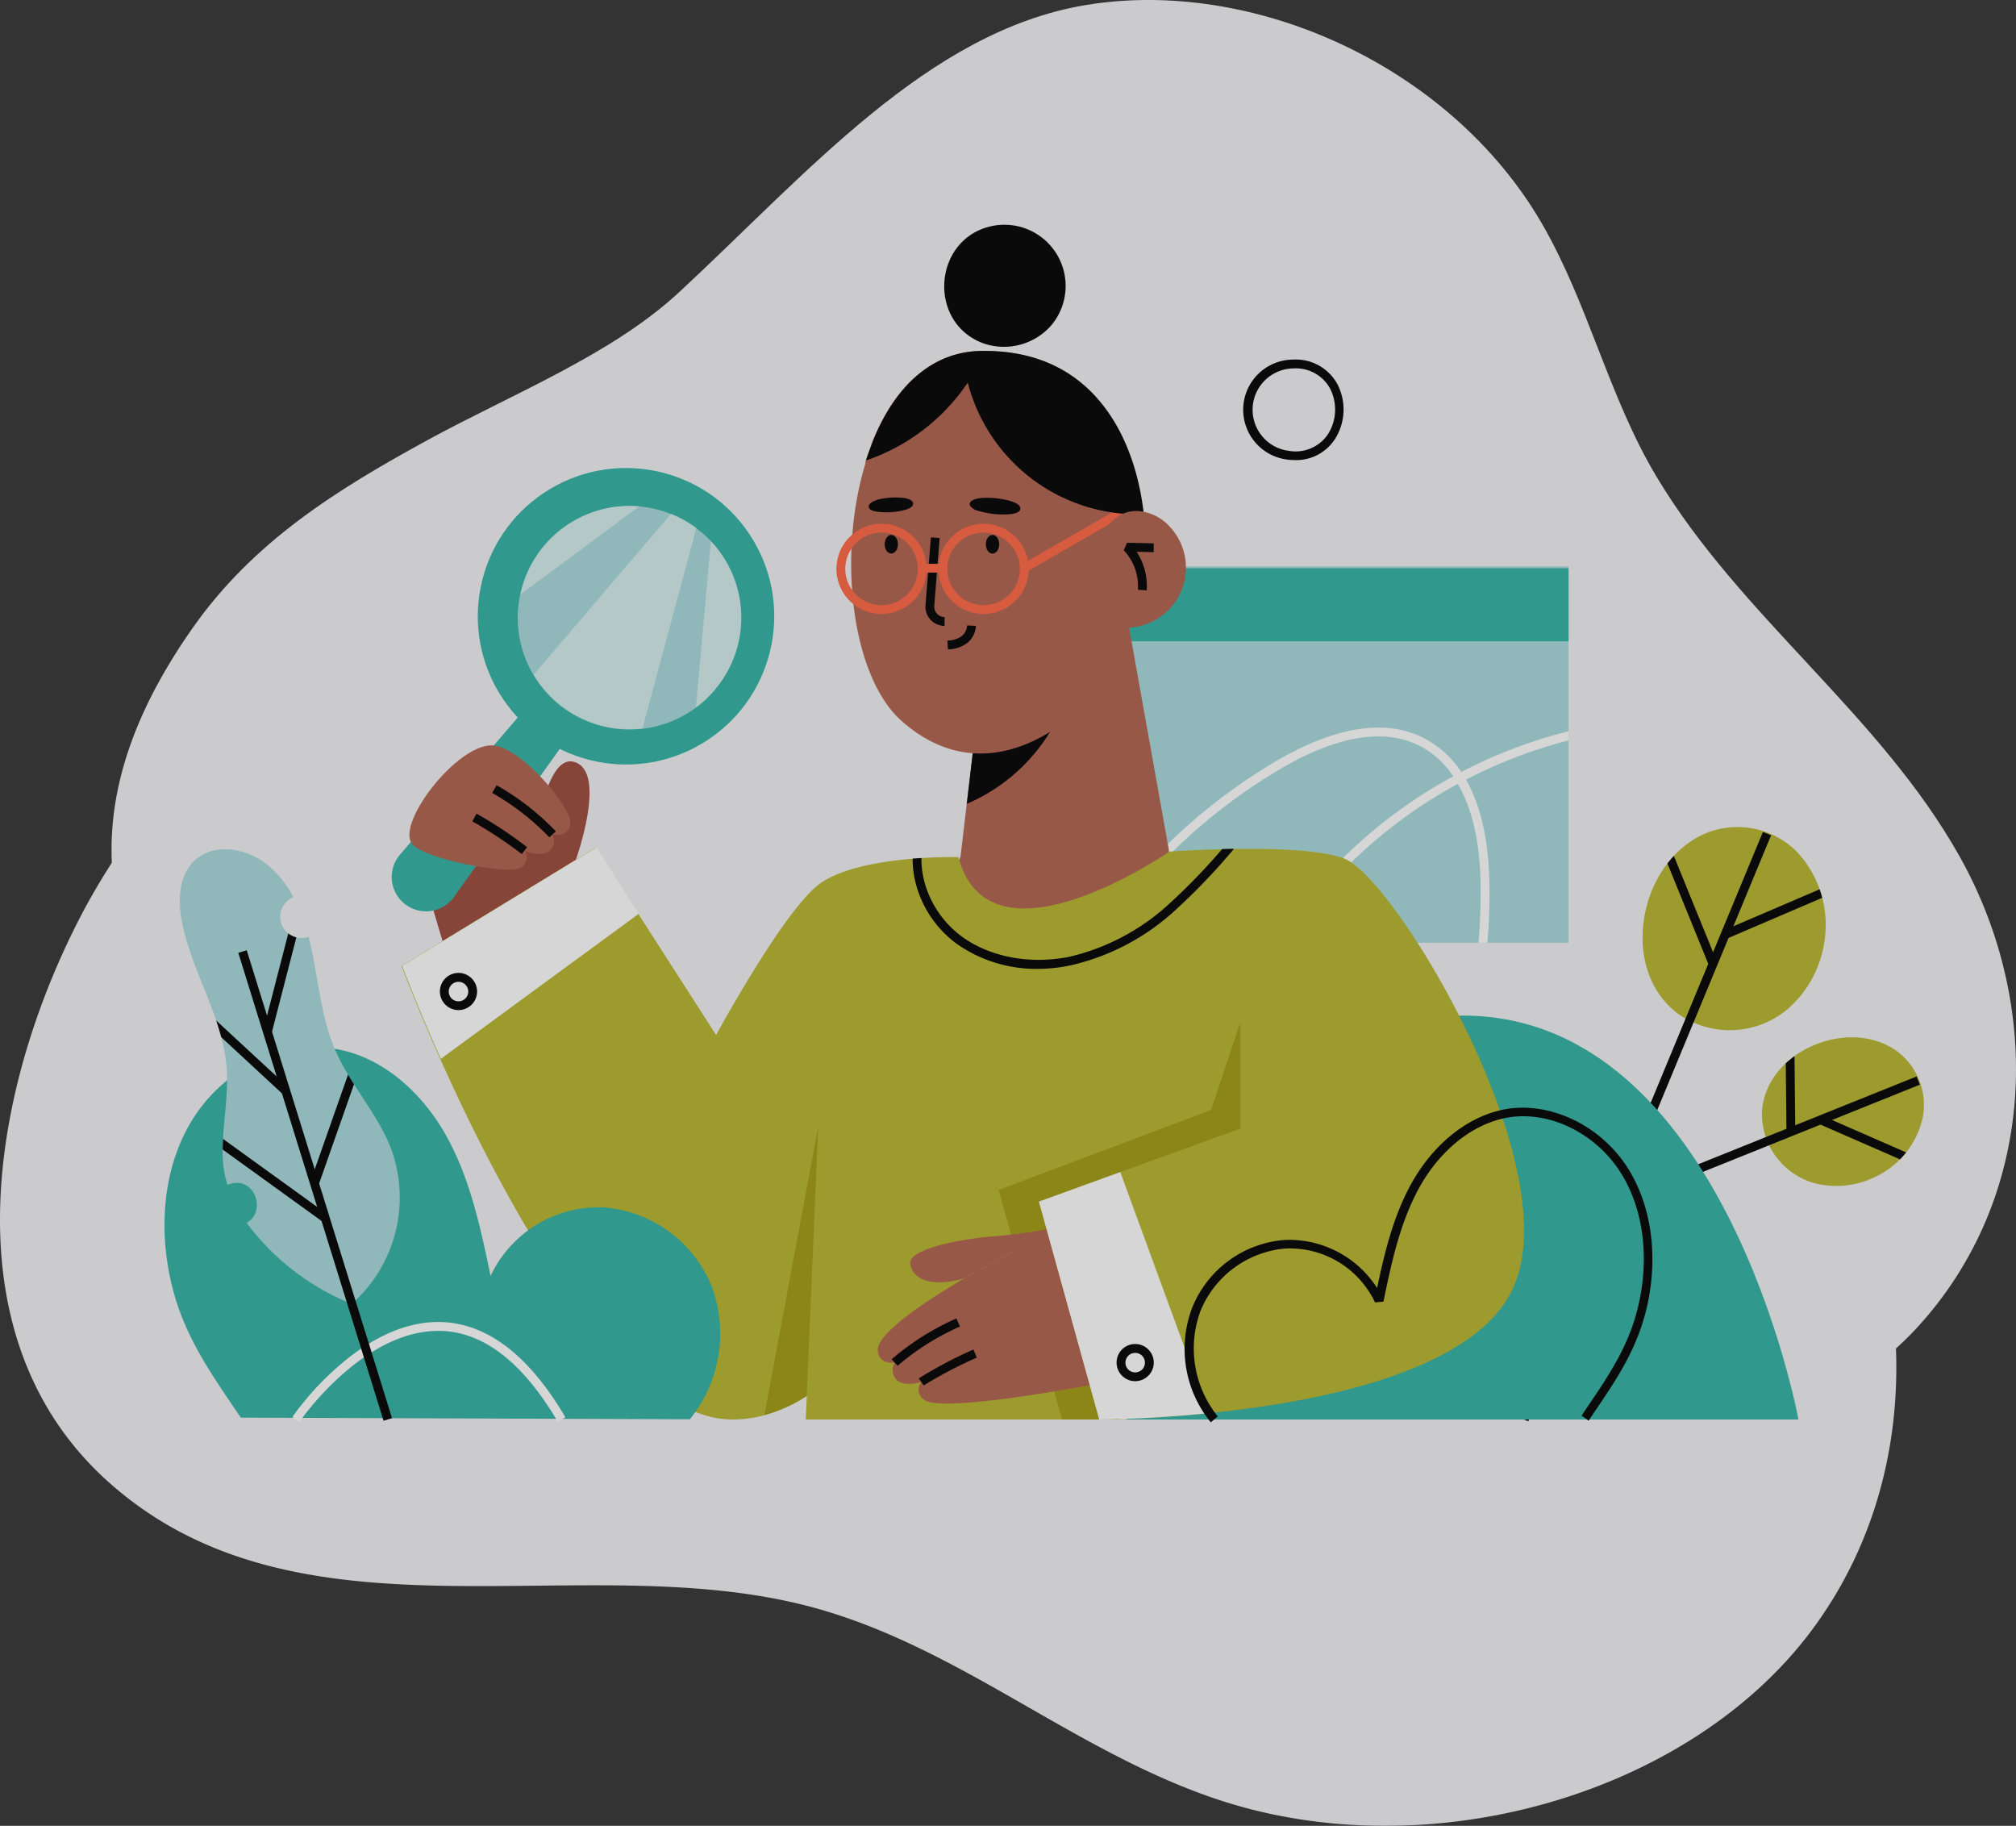 <svg xmlns="http://www.w3.org/2000/svg" xmlns:xlink="http://www.w3.org/1999/xlink" width="428.897" height="388.374" viewBox="0 0 428.897 388.374">
  <rect x="0" y="0" width="428.897" height="388.374" fill="#333333" stroke="none"/>
  <defs>
    <clipPath id="clip-path">
      <path id="Path_12328" data-name="Path 12328" d="M239.85,156.646a19.11,19.11,0,0,0,23.425-.917,23.485,23.485,0,0,0,7.8-14.208,22.779,22.779,0,0,0-5.849-19.275,17.862,17.862,0,0,0-18.4-4.285C231.791,123.343,226.98,146.888,239.85,156.646Z" transform="translate(-232.415 -117.004)" fill="none"/>
    </clipPath>
    <clipPath id="clip-path-2">
      <path id="Path_12330" data-name="Path 12330" d="M249.3,162.895a15.336,15.336,0,0,0,11.4,14.945,18.794,18.794,0,0,0,12.9-1.5,18.253,18.253,0,0,0,9.953-12.7,14.284,14.284,0,0,0-5.668-14.043C267.433,142.281,249.781,149.965,249.3,162.895Z" transform="translate(-249.3 -146.756)" fill="none"/>
    </clipPath>
    <clipPath id="clip-path-3">
      <rect id="Rectangle_3555" data-name="Rectangle 3555" width="112.705" height="80.063" transform="translate(0 0)" fill="none"/>
    </clipPath>
    <clipPath id="clip-path-4">
      <path id="Path_12367" data-name="Path 12367" d="M293.837,212.257l-112.915-39.3s-13.532,47.842-37.9,63.629a31.438,31.438,0,0,1-9.021,4.09,26.267,26.267,0,0,1-6.8.9c-34.311,0-70.38-96.482-70.38-96.482L98.167,119.88l25.56,39.889s13.2-24.342,21.049-31.379,30.507-6.45,30.507-6.45c6.736,25.214,44.865-1.188,44.865-1.188s28.191-2.045,37.242,1.5C268.021,126.33,303.94,185.84,293.837,212.257Z" transform="translate(-56.82 -119.88)" fill="none"/>
    </clipPath>
    <clipPath id="clip-path-5">
      <path id="Path_12377" data-name="Path 12377" d="M39.65,199.613A52.188,52.188,0,0,0,61.857,216.8l.12.09A30.206,30.206,0,0,0,70.5,184.157c-2.857-7.653-8.766-13.817-12.028-21.335-2.8-6.555-3.443-13.8-4.886-20.779-.226-1.083-.481-2.18-.767-3.263l-.376.105a4.511,4.511,0,0,1-2.842-8.54,22.253,22.253,0,0,0-5.608-6.961c-4.405-3.548-11.442-4.706-15.5-.767-3.263,3.157-3.473,8.314-2.646,12.765,1.985,10.63,8.6,20.132,9.517,30.913.556,6.45-.992,12.915-.8,19.381a22.433,22.433,0,0,0,1.022,5.879,3.2,3.2,0,0,1,.526-.21C41.394,189.675,43.965,197.268,39.65,199.613Z" transform="translate(-25.437 -120.147)" fill="none"/>
    </clipPath>
  </defs>
  <g id="et" transform="translate(-76.26 -216.306)" opacity="0.8">
    <g id="Group_9426" data-name="Group 9426" transform="translate(76.26 216.306)">
      <g id="Group_9416" data-name="Group 9416" transform="translate(0 113.569)">
        <path id="Path_12325" data-name="Path 12325" d="M65.092,103.027a149.647,149.647,0,0,0-46.745,51.586C-1.2,190.788-12.536,245.667,23.338,277.437c41.046,36.355,100.812,13.111,149.782,26.492,31.2,8.525,55.42,30.657,85.972,40.821,44.865,14.915,100.286-.992,126.4-36.085,23.455-31.574,22.718-73.929,4.691-108.254s-51.316-61-88.363-80.289C254.792,95.78,200.139,72.731,144.042,75.813a153.766,153.766,0,0,0-78.95,27.214Z" transform="translate(0.007 -75.535)" fill="#f1f1f4"/>
      </g>
      <g id="Group_9417" data-name="Group 9417" transform="translate(23.726)">
        <path id="Path_12326" data-name="Path 12326" d="M297.726,291.941c34.265,14.3,76.394,18.373,102.015-9.367s27.169-68.305,9.247-100.331c-16.93-30.251-46.745-51.12-64.547-80.89-10.134-16.93-14.494-36.806-24.4-53.872C300.538,13.893,258.574-4.8,223.091,1.067c-33.634,5.548-59.42,35.949-86.694,61.209C122.068,75.507,100.929,83.837,83.172,93.52,63.912,104.044,46,115.08,33.014,133.6c-25.079,35.709-20.268,63.93-1.729,90.964s66.4,36.085,103.744,27.71C195.125,238.836,242.005,268.681,297.726,291.941Z" transform="translate(-15.773 0)" fill="#f1f1f4"/>
      </g>
    </g>
    <g id="Group_9427" data-name="Group 9427" transform="translate(111.256 264.116)">
      <path id="Path_12327" data-name="Path 12327" d="M239.85,156.646a19.11,19.11,0,0,0,23.425-.917,23.485,23.485,0,0,0,7.8-14.208,22.779,22.779,0,0,0-5.849-19.275,17.862,17.862,0,0,0-18.4-4.285C231.791,123.343,226.98,146.888,239.85,156.646Z" transform="translate(82.042 11.105)" fill="#b8b42d"/>
      <g id="Group_9418" data-name="Group 9418" transform="translate(314.457 128.109)" clip-path="url(#clip-path)">
        <rect id="Rectangle_3548" data-name="Rectangle 3548" width="1.879" height="30.657" transform="matrix(0.926, -0.377, 0.377, 0.926, 2.444, 0.781)"/>
        <rect id="Rectangle_3549" data-name="Rectangle 3549" width="36.761" height="1.879" transform="translate(17.039 22.08) rotate(-23.19)"/>
      </g>
      <rect id="Rectangle_3550" data-name="Rectangle 3550" width="134.927" height="1.879" transform="translate(288.404 253.794) rotate(-67.49)"/>
      <path id="Path_12329" data-name="Path 12329" d="M249.3,162.895a15.336,15.336,0,0,0,11.4,14.945,18.794,18.794,0,0,0,12.9-1.5,18.253,18.253,0,0,0,9.953-12.7,14.284,14.284,0,0,0-5.668-14.043C267.433,142.281,249.781,149.965,249.3,162.895Z" transform="translate(90.544 26.086)" fill="#b8b42d"/>
      <g id="Group_9419" data-name="Group 9419" transform="translate(339.844 172.842)" clip-path="url(#clip-path-2)">
        <rect id="Rectangle_3551" data-name="Rectangle 3551" width="1.879" height="24.778" transform="translate(12.238 18.467) rotate(-66.4)"/>
        <rect id="Rectangle_3552" data-name="Rectangle 3552" width="1.879" height="23.154" transform="translate(4.992 -2.8) rotate(-0.573)"/>
      </g>
      <rect id="Rectangle_3553" data-name="Rectangle 3553" width="69.253" height="1.879" transform="translate(308.494 206.993) rotate(-21.9)"/>
      <rect id="Rectangle_3554" data-name="Rectangle 3554" width="112.705" height="80.063" transform="translate(186.004 72.668)" fill="#a8dadc"/>
      <g id="Group_9420" data-name="Group 9420" transform="translate(186.004 72.668)" clip-path="url(#clip-path-3)">
        <path id="Path_12331" data-name="Path 12331" d="M202.684,222.283a16.176,16.176,0,0,1-4.135-.541c-6.014-1.5-11.051-6.886-13.2-13.848s-1.338-13.863-.451-19.29a104.135,104.135,0,0,1,53.12-74.831,19.14,19.14,0,0,0-7.007-6.42c-7.367-3.774-17-2.376-28.657,4.195a119,119,0,0,0-59.209,93.52l-1.864-.135a120.779,120.779,0,0,1,60.141-95.023c12.239-6.886,22.553-8.315,30.431-4.225a21.14,21.14,0,0,1,7.879,7.172A104.571,104.571,0,0,1,273.771,102l.256,1.864a102.871,102.871,0,0,0-33.288,10.615c2.706,4.751,4.721,11.592,4.962,21.41a123.531,123.531,0,0,1-19.741,69.854,45.888,45.888,0,0,1-11.712,12.6A20.373,20.373,0,0,1,202.684,222.283ZM239.01,115.366A102.406,102.406,0,0,0,186.762,188.9c-.857,5.217-1.594,12.028.376,18.433s6.525,11.171,11.893,12.585c12.224,3.2,22.553-10.9,25.365-15.291A121.636,121.636,0,0,0,243.821,135.9c-.241-9.547-2.225-16.073-4.811-20.493Z" transform="translate(-149.85 -69.118)" fill="#fff"/>
      </g>
      <rect id="Rectangle_3556" data-name="Rectangle 3556" width="112.705" height="15.547" transform="translate(186.004 73.059)" fill="#2fb2a2"/>
      <path id="Path_12332" data-name="Path 12332" d="M302.376,229.592S286.634,143.68,231,143.68s-71.673,85.912-71.673,85.912" transform="translate(45.241 24.537)" fill="#2fb2a2"/>
      <path id="Path_12333" data-name="Path 12333" d="M92.806,107.83c-3.744-1.083-6.014,5.458-7.142,10.735l-6.345-8.69L58.27,123.948l6.54,22.042,28.327-17.276S99.963,109.86,92.806,107.83Z" transform="translate(-5.646 6.426)" fill="#9b4a3a"/>
      <path id="Path_12334" data-name="Path 12334" d="M227.647,136.07v45.452l-14.674,16.193-32.341,35.709H114.01l2.676-62.171Z" transform="translate(22.421 20.705)" fill="#b8b42d"/>
      <path id="Path_12335" data-name="Path 12335" d="M182.077,137.706l-4.511,17.862-45.256-2.842,5.413-13.848,3.819-32.461L172.83,86Z" transform="translate(31.635 -4.506)" fill="#b2614e"/>
      <path id="Path_12336" data-name="Path 12336" d="M157.494,101.2a38.3,38.3,0,0,1-20.7,21.365l2.376-20.283L148.5,96.16C151.525,97.844,154.411,99.5,157.494,101.2Z" transform="translate(33.892 0.609)"/>
      <path id="Path_12337" data-name="Path 12337" d="M182.93,88.135l-.722,1.909L168.6,126.13s-18.388,18.944-37.348,2.3c-10.525-9.262-13.532-33.8-8.315-53.03.165-.616.346-1.218.526-1.819v-.271a.442.442,0,0,1,.12-.361v-.18c.226-.692.466-1.383.722-2.06s.346-.962.541-1.5.5-1.233.752-1.819c2.782-6.33,6.676-11.547,11.743-14.644a19.742,19.742,0,0,1,3.624-1.774,17.439,17.439,0,0,1,1.774-.571c.5-.135.992-.256,1.5-.346a21.59,21.59,0,0,1,4.1-.391h.406c12.134,0,19.952,5.007,24.974,11.292,6.36,7.924,8.269,18.042,8.856,23.41v1.353c0,.5.075.917.09,1.278s0,.842,0,1.007Z" transform="translate(25.656 -22.805)" fill="#b2614e"/>
      <path id="Path_12338" data-name="Path 12338" d="M135.014,94.859a4.075,4.075,0,0,1-4.06-4.405L132.1,76.02l1.864.15L132.819,90.6a2.225,2.225,0,0,0,.586,1.669,2.18,2.18,0,0,0,1.609.707h0v1.879Z" transform="translate(30.947 -9.532)"/>
      <path id="Path_12339" data-name="Path 12339" d="M139.49,77.665c0,1.1.631,1.985,1.413,1.985s1.428-.887,1.428-1.985-.647-1.985-1.428-1.985S139.49,76.552,139.49,77.665Z" transform="translate(35.251 -9.703)"/>
      <path id="Path_12340" data-name="Path 12340" d="M125.17,77.665c0,1.083.631,1.97,1.413,1.97S128,78.747,128,77.65s-.632-1.97-1.413-1.97S125.17,76.567,125.17,77.665Z" transform="translate(28.041 -9.703)"/>
      <path id="Path_12341" data-name="Path 12341" d="M145.528,71.019a6.346,6.346,0,0,1,1.714.662c.481.316.827.767.737,1.188-.135.677-1.278.962-2.285,1.052a18.358,18.358,0,0,1-6.616-.707,3.01,3.01,0,0,1-1.789-1.1c-.556-1.233,1.744-1.624,2.661-1.669a18.449,18.449,0,0,1,5.578.571Z" transform="translate(34.099 -12.349)"/>
      <path id="Path_12342" data-name="Path 12342" d="M130.1,70.455a4.661,4.661,0,0,1,1.5.346c.451.21.8.556.767.947,0,.647-.992,1.083-1.849,1.308a15.472,15.472,0,0,1-5.819.346c-.662-.09-1.413-.286-1.669-.722-.616-1.037,1.323-1.729,2.135-1.925A15.636,15.636,0,0,1,130.1,70.455Z" transform="translate(26.903 -12.371)"/>
      <path id="Path_12343" data-name="Path 12343" d="M293.837,212.247l-112.915-39.3s-13.532,47.827-37.9,63.629a31.861,31.861,0,0,1-9.021,4.09,26.265,26.265,0,0,1-6.8.9c-24.327,0-49.541-48.489-62.156-76.68-5.172-11.592-8.224-19.771-8.224-19.771L98.167,119.9l9.021,14.133,16.539,25.756s13.2-24.342,21.049-31.379,30.507-6.465,30.507-6.465c6.736,25.229,44.865-1.173,44.865-1.173s28.191-2.045,37.242,1.5C268.021,126.32,303.955,185.83,293.837,212.247Z" transform="translate(-6.376 12.563)" fill="#b8b42d"/>
      <path id="Path_12344" data-name="Path 12344" d="M199.226,193.344l-32.341,35.709H154.767l-13.457-48.82,45.166-17.005,6.164-18.478Z" transform="translate(36.169 25.076)" fill="#a39b13"/>
      <path id="Path_12345" data-name="Path 12345" d="M140.221,184.521c-6.616,1.91-10.946.406-11.427-3.157-.406-2.917,9.8-5.232,18.749-5.879a112.763,112.763,0,0,0,12.8-1.894" transform="translate(29.859 39.598)" fill="#b2614e"/>
      <path id="Path_12346" data-name="Path 12346" d="M162.648,173.59,174.5,206.262s-37.273,7.427-40.6,3.954a2.511,2.511,0,0,1-.391-3.684s-3.684,1.2-5.307-.436a3.007,3.007,0,0,1-.391-3.669s-3.338.571-3.608-2.526c-.3-3.4,8.886-9.758,18.358-15.381" transform="translate(27.551 39.598)" fill="#b2614e"/>
      <path id="Path_12347" data-name="Path 12347" d="M127.423,196.6l-1.263-1.4a55.27,55.27,0,0,1,13.772-8.675l.767,1.714a53.587,53.587,0,0,0-13.276,8.36Z" transform="translate(28.54 46.114)"/>
      <path id="Path_12348" data-name="Path 12348" d="M131.052,198.558l-1.052-1.5a91.048,91.048,0,0,1,11.622-6.134l.722,1.729A89.071,89.071,0,0,0,131.052,198.558Z" transform="translate(30.473 48.324)"/>
      <path id="Path_12349" data-name="Path 12349" d="M143.614,32.1a13.021,13.021,0,0,1,12.8,21.049,13.381,13.381,0,0,1-14.689,3.8C129.962,52.4,131.3,34.823,143.614,32.1Z" transform="translate(32.285 -31.799)"/>
      <path id="Path_12350" data-name="Path 12350" d="M248.428,199.779c-6.976,18.824-41.482,25.56-65.313,27.981-13.291,1.338-23.26,1.338-23.26,1.338L147,182.759l17.306-6.285,25.56-9.262V144.66Z" transform="translate(39.034 25.031)" fill="#b8b42d"/>
      <path id="Path_12351" data-name="Path 12351" d="M119.592,159.47,117.171,216.6a31.439,31.439,0,0,1-9.021,4.09Z" transform="translate(19.471 32.488)" fill="#a39b13"/>
      <ellipse id="Ellipse_634" data-name="Ellipse 634" cx="31.528" cy="31.528" rx="31.528" ry="31.528" transform="matrix(0.834, -0.552, 0.552, 0.834, 54.489, 74.386)" fill="#2fb2a2"/>
      <path id="Path_12352" data-name="Path 12352" d="M58.23,146.264h0a7.307,7.307,0,0,1-1.037-10.525L95.247,91.43l7.382,5.789L68.665,144.76a7.292,7.292,0,0,1-10.435,1.5Z" transform="translate(-7.079 -1.772)" fill="#2fb2a2"/>
      <path id="Path_12353" data-name="Path 12353" d="M115.737,109.96a23.064,23.064,0,0,1-4.6,4.511,23.77,23.77,0,1,1,.09-38.16l.451.346a23.7,23.7,0,0,1,4.044,33.348Z" transform="translate(1.916 -11.762)" fill="#a8dadc"/>
      <g id="Group_9421" data-name="Group 9421" transform="translate(78.545 61.482)" opacity="0.5">
        <path id="Path_12354" data-name="Path 12354" d="M110.121,75.712l-11.472,42.64A23.771,23.771,0,0,1,75.51,106.91l29.214-34.22A24.057,24.057,0,0,1,110.121,75.712Z" transform="translate(-75.51 -72.69)" fill="#fff"/>
      </g>
      <g id="Group_9422" data-name="Group 9422" transform="translate(113.051 67.285)" opacity="0.5">
        <path id="Path_12355" data-name="Path 12355" d="M103.061,107.463a23.064,23.064,0,0,1-4.6,4.511l3.187-35.423a23.756,23.756,0,0,1,1.413,30.913Z" transform="translate(-98.46 -76.55)" fill="#fff"/>
      </g>
      <g id="Group_9423" data-name="Group 9423" transform="translate(75.704 59.782)" opacity="0.5">
        <path id="Path_12356" data-name="Path 12356" d="M98.954,71.65,73.62,90.444A23.786,23.786,0,0,1,98.954,71.65Z" transform="translate(-73.62 -71.56)" fill="#fff"/>
      </g>
      <path id="Path_12357" data-name="Path 12357" d="M82.425,127.836a2.466,2.466,0,0,1-.752,3.563c-2.1,1.789-20.959-1.8-23.245-5.067-3.218-4.511,9.773-21.32,17.276-20.869,6.014.346,17.08,13.532,16.449,16.794-.571,3.007-3.759,2.12-3.759,2.12a3.007,3.007,0,0,1-.752,3.548C85.9,129.384,82.425,127.836,82.425,127.836Z" transform="translate(-5.819 5.289)" fill="#b2614e"/>
      <path id="Path_12358" data-name="Path 12358" d="M81.789,122.171a53.194,53.194,0,0,0-12.149-9.442l.932-1.639a54.533,54.533,0,0,1,12.615,9.818Z" transform="translate(0.079 8.127)"/>
      <path id="Path_12359" data-name="Path 12359" d="M77.355,123.71a92.949,92.949,0,0,0-10.525-6.961l.887-1.639a87.072,87.072,0,0,1,10.75,7.127Z" transform="translate(-1.335 10.151)"/>
      <path id="Path_12360" data-name="Path 12360" d="M127.943,93.285a9.593,9.593,0,1,1,9.593-9.593,9.593,9.593,0,0,1-9.593,9.593Zm0-17.306a7.713,7.713,0,1,0,7.713,7.713A7.713,7.713,0,0,0,127.943,75.979Z" transform="translate(24.606 -10.498)" fill="#ff6542"/>
      <path id="Path_12361" data-name="Path 12361" d="M142.383,93.285a9.593,9.593,0,1,1,9.593-9.593A9.593,9.593,0,0,1,142.383,93.285Zm0-17.306a7.713,7.713,0,1,0,7.713,7.713A7.713,7.713,0,0,0,142.383,75.979Z" transform="translate(31.878 -10.498)" fill="#ff6542"/>
      <rect id="Rectangle_3557" data-name="Rectangle 3557" width="4.405" height="1.879" transform="translate(161.21 72.112)" fill="#ff6542"/>
      <rect id="Rectangle_3558" data-name="Rectangle 3558" width="26.402" height="1.879" transform="translate(182.436 72.222) rotate(-29.98)" fill="#ff6542"/>
      <path id="Path_12362" data-name="Path 12362" d="M181.609,84.387a37.333,37.333,0,0,1-37.453-28A42.61,42.61,0,0,1,122.58,72.93v-.18c.226-.692.466-1.383.722-2.06s.346-.962.541-1.5.5-1.233.752-1.819c2.782-6.33,6.676-11.547,11.743-14.644a19.739,19.739,0,0,1,3.624-1.774,17.441,17.441,0,0,1,1.774-.571c.5-.135.992-.256,1.5-.346a21.59,21.59,0,0,1,4.1-.391h.406c12.133,0,19.952,5.007,24.974,11.292C179.113,68.9,181.022,79,181.609,84.387Z" transform="translate(26.736 -22.815)"/>
      <path id="Path_12363" data-name="Path 12363" d="M157.3,75.461a7.172,7.172,0,0,1,6.54-3.142,10.164,10.164,0,0,1,6.631,3.413,12.78,12.78,0,0,1-14.614,20.3" transform="translate(43.494 -11.408)" fill="#b2614e"/>
      <path id="Path_12364" data-name="Path 12364" d="M163.886,86.914l-1.879-.135a11.111,11.111,0,0,0-3.007-8.4l.707-1.594,5.668.135v1.879l-3.639-.09A13.186,13.186,0,0,1,163.886,86.914Z" transform="translate(45.074 -9.149)"/>
      <path id="Path_12365" data-name="Path 12365" d="M134.17,93.577l-.12-1.879a5.308,5.308,0,0,0,3.007-.917,3.128,3.128,0,0,0,1.188-2.3l1.879.09a5.052,5.052,0,0,1-1.924,3.7A7.127,7.127,0,0,1,134.17,93.577Z" transform="translate(32.512 -3.258)"/>
      <g id="Group_9424" data-name="Group 9424" transform="translate(50.444 132.433)" clip-path="url(#clip-path-4)">
        <path id="Path_12366" data-name="Path 12366" d="M155.893,147.695a29.439,29.439,0,0,1-17.486-5.4c-7.2-5.338-10.765-14.614-8.69-22.553l1.819.466c-1.894,7.217,1.4,15.667,7.984,20.553,6.014,4.435,14.509,6.014,22.824,4.39a47.181,47.181,0,0,0,21.2-11.141,132.085,132.085,0,0,0,16.449-18.042l1.5,1.173A135.643,135.643,0,0,1,184.806,135.4a49.045,49.045,0,0,1-22.057,11.547A34.04,34.04,0,0,1,155.893,147.695Z" transform="translate(-20.409 -121.849)"/>
      </g>
      <path id="Path_12368" data-name="Path 12368" d="M107.223,134.013l-42.1,30.852c-5.172-11.592-8.224-19.771-8.224-19.771L98.247,119.88Z" transform="translate(-6.336 12.553)" fill="#fff"/>
      <path id="Path_12369" data-name="Path 12369" d="M183.085,217.105c-13.291,1.338-23.26,1.338-23.26,1.338L147,172.1l17.306-6.285Z" transform="translate(39.034 35.686)" fill="#fff"/>
      <path id="Path_12370" data-name="Path 12370" d="M66.209,145.549a3.954,3.954,0,1,1,3.939-3.939,3.954,3.954,0,0,1-3.939,3.939Zm0-6.014a2.075,2.075,0,1,0,2.06,2.075,2.075,2.075,0,0,0-2.06-2.075Z" transform="translate(-3.647 21.496)"/>
      <path id="Path_12371" data-name="Path 12371" d="M161.959,198.049a3.954,3.954,0,1,1,3.939-3.939A3.954,3.954,0,0,1,161.959,198.049Zm0-6.014a2.075,2.075,0,1,0,2.06,2.075,2.075,2.075,0,0,0-2.06-2.075Z" transform="translate(44.566 47.931)"/>
      <path id="Path_12372" data-name="Path 12372" d="M39.508,226.945c-6.631-9.788-12.434-17.832-14.96-29.379s-1.5-24.237,4.811-34.25S47.7,146.6,59.43,148.476c10.3,1.654,18.764,9.472,23.831,18.6s7.262,19.546,9.382,29.725A25.4,25.4,0,0,1,116.82,182.23a27.064,27.064,0,0,1,22.869,16.809,28.853,28.853,0,0,1-4.661,28.251" transform="translate(-23.269 26.793)" fill="#2fb2a2"/>
      <path id="Path_12373" data-name="Path 12373" d="M173.187,223.633a24.658,24.658,0,0,1-4-24.282,23.094,23.094,0,0,1,19.741-14.509,22.222,22.222,0,0,1,19.636,10.224c1.609-7.593,3.458-15.321,7.322-22.267,4.8-8.63,12.4-14.554,20.358-15.832,9.5-1.5,20.087,3.7,25.725,12.69,4.917,7.833,6.42,18.4,4.1,28.988-2,9.141-6.405,15.637-11.5,23.139l-.992,1.5-1.5-1.052.977-1.5c5.007-7.352,9.322-13.7,11.231-22.553,2.21-10.1.8-20.162-3.849-27.575-5.262-8.375-15.035-13.246-23.846-11.833-7.4,1.188-14.509,6.751-19.02,14.885-4.15,7.518-5.939,16.028-7.653,24.3l-1.789.18a20.057,20.057,0,0,0-19.035-11.472,21.486,21.486,0,0,0-18.118,13.321,23.064,23.064,0,0,0,3.7,22.4Z" transform="translate(49.411 31.098)"/>
      <path id="Path_12374" data-name="Path 12374" d="M186.95,72.255a12.028,12.028,0,0,1-1.5-.09h0a10.675,10.675,0,0,1,1.128-21.29h0a10.074,10.074,0,0,1,9.382,5.262,11.712,11.712,0,0,1-.616,11.773A9.8,9.8,0,0,1,186.95,72.255ZM185.687,70.3a8.3,8.3,0,0,0,8.179-3.443,9.8,9.8,0,0,0,.511-9.833,8.284,8.284,0,0,0-7.728-4.27h0a8.8,8.8,0,0,0-.917,17.546Z" transform="translate(53.586 -22.2)"/>
      <path id="Path_12375" data-name="Path 12375" d="M42.864,208.3l-1.5-1.068a61.974,61.974,0,0,1,9.2-10.269c7.518-6.736,15.276-10.179,22.553-9.923,9.773.331,18.629,7.142,26.327,20.253l-1.624.947c-7.352-12.524-15.682-19.02-24.763-19.32h-.662C56.245,188.909,43,208.034,42.864,208.3Z" transform="translate(-14.16 46.366)" fill="#fff"/>
      <path id="Path_12376" data-name="Path 12376" d="M39.65,199.613A52.188,52.188,0,0,0,61.857,216.8l.12.09A30.206,30.206,0,0,0,70.5,184.157c-2.857-7.653-8.766-13.817-12.028-21.335-2.8-6.555-3.443-13.8-4.886-20.779-.226-1.083-.481-2.18-.767-3.263l-.376.105a4.511,4.511,0,0,1-2.842-8.54,22.253,22.253,0,0,0-5.608-6.961c-4.405-3.548-11.442-4.706-15.5-.767-3.263,3.157-3.473,8.314-2.646,12.765,1.985,10.63,8.6,20.132,9.517,30.913.556,6.45-.992,12.915-.8,19.381a22.433,22.433,0,0,0,1.022,5.879,3.2,3.2,0,0,1,.526-.21C41.394,189.675,43.965,197.268,39.65,199.613Z" transform="translate(-22.177 12.688)" fill="#a8dadc"/>
      <rect id="Rectangle_3559" data-name="Rectangle 3559" width="1.879" height="104.225" transform="translate(15.7 154.869) rotate(-17.25)"/>
      <g id="Group_9425" data-name="Group 9425" transform="translate(3.259 132.835)" clip-path="url(#clip-path-5)">
        <rect id="Rectangle_3560" data-name="Rectangle 3560" width="1.879" height="29.98" transform="translate(-0.144 31.691) rotate(-47.22)"/>
        <rect id="Rectangle_3561" data-name="Rectangle 3561" width="33.123" height="1.879" transform="translate(27.757 70.772) rotate(-70.63)"/>
        <rect id="Rectangle_3562" data-name="Rectangle 3562" width="34.281" height="1.879" transform="matrix(0.25, -0.968, 0.968, 0.25, 17.675, 38.799)"/>
        <rect id="Rectangle_3563" data-name="Rectangle 3563" width="1.879" height="30.326" transform="translate(5.673 61.386) rotate(-54.16)"/>
      </g>
    </g>
  </g>
</svg>
